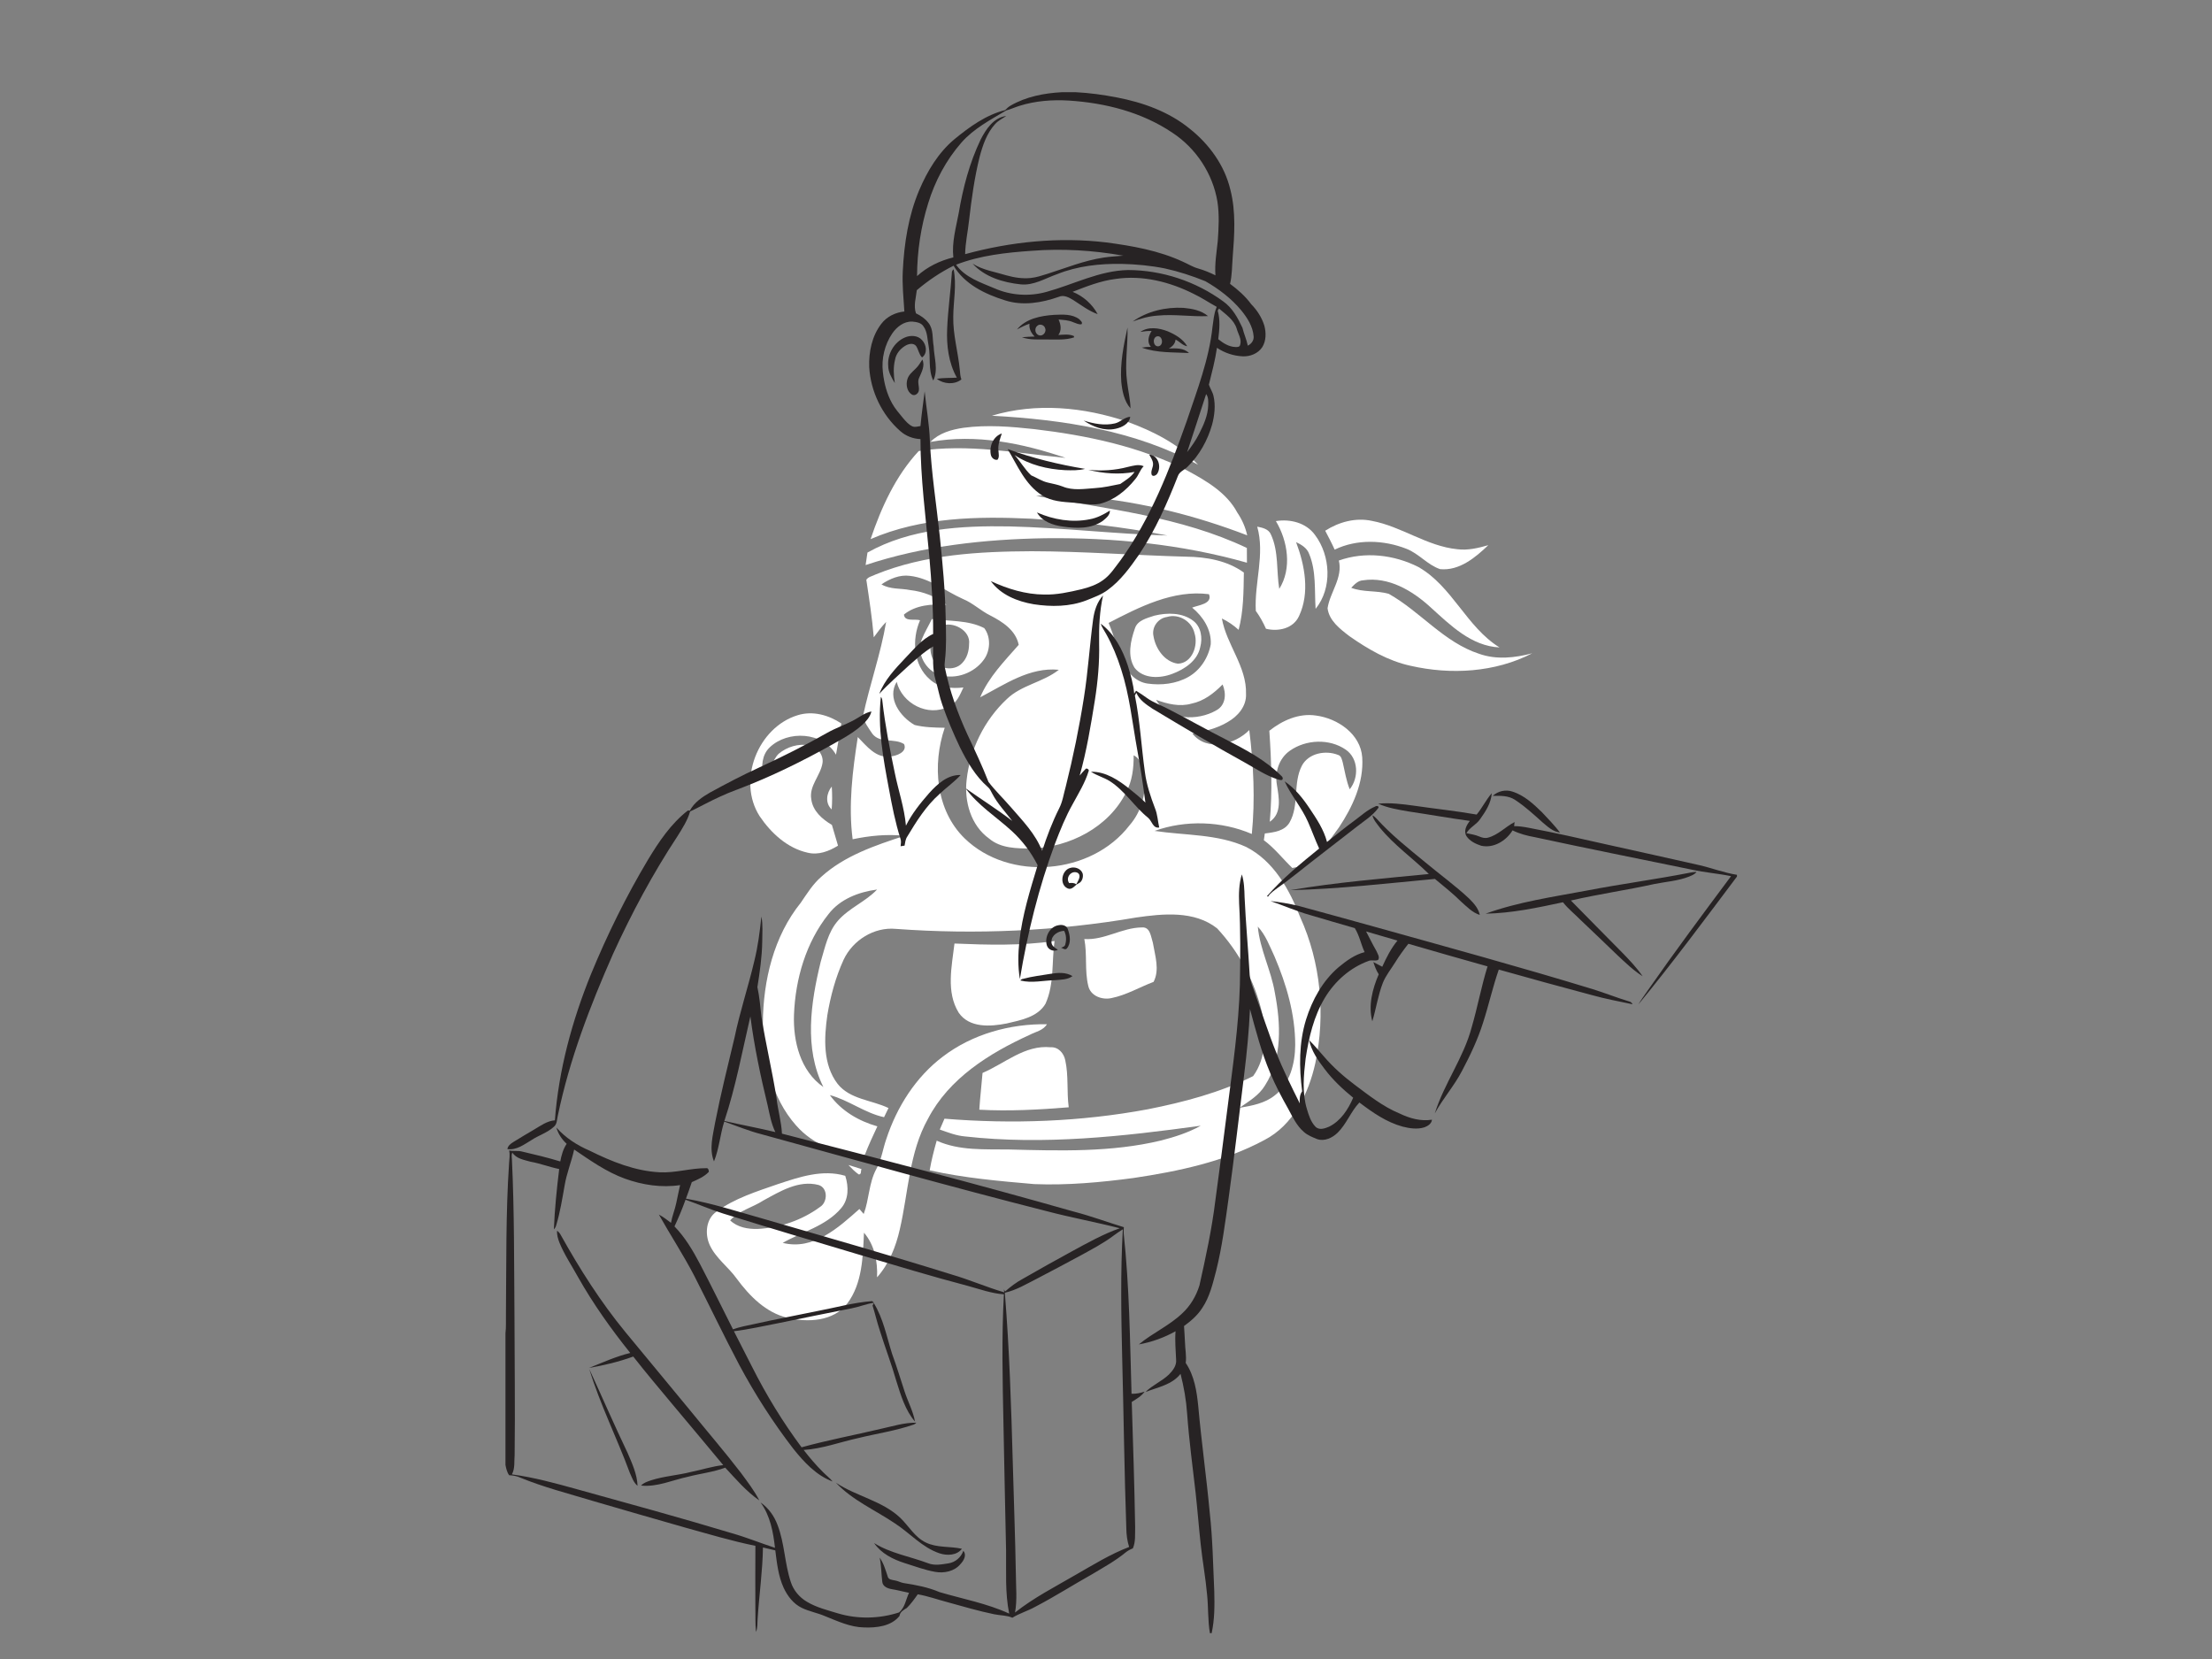 <?xml version="1.0" encoding="utf-8"?>
<!-- Generator: Adobe Illustrator 17.0.0, SVG Export Plug-In . SVG Version: 6.00 Build 0)  -->
<!DOCTYPE svg PUBLIC "-//W3C//DTD SVG 1.1//EN" "http://www.w3.org/Graphics/SVG/1.1/DTD/svg11.dtd">
<svg version="1.1" id="Layer_1" xmlns="http://www.w3.org/2000/svg" xmlns:xlink="http://www.w3.org/1999/xlink" x="0px" y="0px"
	 width="800px" height="600px" viewBox="0 0 800 600" enable-background="new 0 0 800 600" xml:space="preserve">
<rect x="0" y="0" width="800" height="600" fill="#808080" stroke="none"/>
<path fill="#FFFFFF" d="M358.72,150.35c15.93-4.8,33.31-3.15,48.92,2.16c9.42,3.42,18.75,8.14,25.65,15.57
	C410.52,155.64,384.3,151.75,358.72,150.35z"/>
<path fill="#FFFFFF" d="M348.51,154.71c8.49-1.13,17.08-0.43,25.55,0.49c18.93,2.24,37.98,6.22,55.11,14.86
	c7,3.79,14.47,8.06,18.33,15.34c1.69,2.49,2.92,5.26,3.57,8.21c-18.59-7.15-38.1-12.04-57.94-13.92c-6.11-0.5-12.28-1.03-18.39-0.33
	c25.69,4.71,52.34,7.47,76.21,18.82c0,1.78,0,3.55,0.02,5.33c-23.7-6.72-48.45-9.14-73.02-8.85c-21.91,0.37-44.02,2.75-64.89,9.7
	c0.21-1.52,0.45-3.02,0.67-4.52c15.52-8.71,33.84-9.76,51.25-9.46c19.1,0.45,38.1,2.73,57.2,3.29c-16.2-3.2-32.69-4.98-49.16-6.07
	c-19.54-0.92-39.92-0.55-58.16,7.38c3.89-11.48,9.07-22.9,17.41-31.85c17.65-2.77,35.51,0.76,53.11,2.47
	c-15.61-5.34-32.41-8.73-48.88-5.78C339.67,156.59,344.17,155.34,348.51,154.71z"/>
<path fill="#FFFFFF" d="M479.28,191.94c4.97-3.17,11-4.82,16.87-3.56c10.75,2.01,19.9,9.16,30.89,10.25
	c3.81,0.49,7.59-0.42,11.23-1.46c-4.71,4.49-10.47,9.33-17.43,8.67c-4.56-1.53-7.7-5.63-12.18-7.36c-8.23-3.23-17.9-3.6-25.96,0.3
	C481.65,196.45,480.45,194.2,479.28,191.94z"/>
<path fill="#FFFFFF" d="M461.44,188.46c5.18-0.84,10.93,0.59,14.14,5c5.67,7.53,6.3,19.26,0.23,26.73
	c-0.45-6.61,0.28-13.56-2.32-19.81c-0.77-2.18-2.77-3.38-4.74-4.31c3.16,8.4,5.02,18.3,1.06,26.74c-2.07,4.53-7.49,5.69-11.95,4.59
	c-1.02-2.27-2.21-4.45-3.68-6.46c-0.57-10.18,3.36-20.4,0.51-30.47c1.9,0.38,4.14,0.83,4.97,2.87c2.84,6.12,1.93,13.12,3,19.64
	C467.31,205.61,465.75,195.64,461.44,188.46z"/>
<path fill="#FFFFFF" d="M316.67,207.77c17.82-7.25,37.37-8.32,56.39-8.41c18.66,0.03,37.28,1.47,55.93,1.97
	c7.27,0.08,14.86,1.39,20.87,5.74c-0.11,6.94-0.11,13.96-1.89,20.72c-1.83-1.65-3.84-3.05-6.06-4.1c1.68,9.5,9.04,17.38,8.73,27.35
	c0.18,4.38-2.98,8.03-6.6,10.07c-3.88,2.38-8.38,3.34-12.78,4.22c5.23,6.58,15.36,4,20.56-1.29c1.53,12.46,2.16,25.07,0.92,37.58
	c-10.97-4.71-23.95-5.12-35.17-1.11c11.05,1.67,22.74,1.06,33.11,5.79c9.98,5.09,15.67,15.38,19.57,25.44
	c7.44,16.39,9.19,35.21,5.45,52.78c-2.43,11-7.97,22.36-18.38,27.77c-14.61,7.87-31.11,11.32-47.38,13.75
	c-11.87,1.58-23.87,2.68-35.85,2.21c-12.68-1.1-25.41-2.2-37.86-4.99c0.63-3.63,1.53-7.19,2.54-10.72
	c8.22,3.71,17.4,3.05,26.18,3.19c18.36,0.46,37.02,1.07,55.02-3.27c4.93-1.27,9.83-2.84,14.3-5.33
	c-28.18,3.88-56.79,7.06-85.21,3.88c-3.19-0.26-6.18-1.44-9.17-2.49c0.56-1.32,1.12-2.62,1.69-3.93c24.5,2,49.32,1.1,73.51-3.4
	c13.07-2.59,26.15-6.03,38.11-11.99c4.81-6.53,4.75-15.47,3.18-23.13c-2.64-11.26-8.32-21.86-16.2-30.32
	c-8.23-6.49-19.56-5.32-29.27-3.92c-28.68,4.92-57.94,6.24-86.95,4.11c-7.84-0.74-15.51,4.09-18.83,11.1
	c-2.92,6.37-4.76,13.2-5.91,20.1c-1.19,8.29-1.66,17.83,3.71,24.85c4.5,5.66,12.3,5.81,18.41,8.75c-0.55,1.1-1.08,2.2-1.61,3.31
	c-6.99-1.52-12.73-6.16-19.6-7.99c4.14,5.72,10.47,9.4,17.18,11.3c-1.57,3.38-3.17,6.75-4.5,10.24
	c-9.31,0.15-18.73-3.52-24.91-10.59c-8.91-10.04-11.91-23.95-12-37.06c0.12-15.36,3.92-31.35,13.73-43.49
	c2.24-3.29,4.37-6.74,7.41-9.37c8.43-7.64,19.46-11.33,30.08-14.8c-6.27-0.69-12.6-0.05-18.75,1.24
	c-1.6-12.33-0.03-24.76,1.86-36.96c3.18,3.21,6.55,7.72,11.68,7.01c2.22-0.11,6.35-1.6,5.06-4.47c-3.46-2.23-8.65-0.17-11.42-3.67
	c-1.34-2-2.95-4.08-3.44-6.44c2.43-11.43,6.42-22.52,8.37-34.06c-1.67,1.7-3.06,3.64-4.47,5.55c-0.59-6.98-1.66-13.89-2.69-20.81
	C314.04,208.56,315.56,208.38,316.67,207.77 M318.79,211.34c3.12,1.88,6.93,1.37,10.39,2.07c4.75,0.54,9.32,2.31,13.08,5.3
	c-5.27-0.34-11.08,0.09-15.34,3.55c0.24,2.71,3.94,1.48,5.83,2.06c-3.04,6.98-2.48,16.19,3.56,21.41c3.27,3,7.92,3.39,12.13,2.9
	c-1.3,2.66-2.39,5.85-5.46,6.94c-7.35,3.8-16.75-1.13-18.68-8.97c-3.62,5.93,1.32,12.65,6.49,15.6c3.54,0.88,7.23,0.94,10.88,1.01
	c-4.53,13.31-3.3,29.7,7.15,39.95c16.25,15.81,45.93,13.24,59.67-4.66c4.19-4.77,6.07-11.32,5.4-17.58
	c-0.67-2.8-0.98-6.34-3.89-7.75c0.04,4.57-0.49,9.22-2.68,13.31c-6.27,12.71-20.52,19.97-34.33,20.39c-5.23,0-11.06-0.03-15.27-3.6
	c-6.58-4.73-9.02-13.38-8.13-21.15c1.18-11.03,6.4-21.66,14.5-29.25c5.31-5.17,13.12-6.08,18.85-10.63
	c-10.59-1.03-19.55,5.31-28.45,9.95c3.1-7.36,8.78-13.07,13.94-18.98c-1.06-5.27-5.85-8.34-10.29-10.62
	c-3.46-1.7-6.26-4.48-9.83-5.94c-6.37-2.84-12.09-7.57-19.22-8.38C325.38,207.77,321.8,209.32,318.79,211.34 M400.94,225.29
	c2,4.74,3.25,9.76,5.31,14.48c1.58,3.64,4.69,6.88,8.77,7.45c4.99,0.71,10.34,0.11,14.78-2.4c4.3-2.44,7.22-6.97,8.08-11.8
	c0.31-5.25-2.79-10.05-6.73-13.27c2.2-0.9,7.49-1.34,6.09-4.85C424.35,213.22,412.08,219.52,400.94,225.29 M430.94,254.47
	c-4.31,1.24-8.72,0.12-12.8-1.36c4.16,7.52,15.03,7.69,21.75,3.79c3.47-1.84,3.67-6.11,2.28-9.36
	C439.06,250.71,435.39,253.56,430.94,254.47 M299.64,330.61c-8.14,10.21-11.98,23.41-12.48,36.33c-0.36,9.64,2.28,20.4,10.63,26.2
	c-7.06-14.08-4.56-30.57-0.98-45.26c1.55-5.14,2.61-10.76,6.26-14.91c4.01-4.6,9.96-6.84,14.14-11.26
	C310.59,322.59,303.81,325.15,299.64,330.61 M454.9,335.12c0.76,8.26,4.81,15.76,6.17,23.92c2.12,11.09,2.78,23.66-3.58,33.55
	c-2.18,3.62-5.88,5.73-9.23,8.08c4.46-0.78,9.19-1.6,12.82-4.54c5.48-4.25,7.3-11.55,7.35-18.19c0.01-11.07-3.17-21.9-7.48-32.01
	C459.18,342.2,457.77,338.18,454.9,335.12z"/>
<path fill="#FFFFFF" d="M484.22,202.72c9.37-3.34,19.94-2.12,28.73,2.33c12.31,7,17.37,21.67,29.37,29.1
	c-10.24-0.49-17.8-8.08-24.95-14.53c-6.56-6.02-15.19-11.16-24.43-9.74c-1.84,0.1-3.07,1.49-4.25,2.7c4.35,1.69,9.15,0.9,13.58,2.19
	c11.42,6.41,19.95,17.54,32.69,21.69c6.23,2.21,12.94,1.47,19.2-0.19c-13.42,6.95-29.44,7.84-44.02,4.52
	c-8.13-1.77-15.4-6.02-22.14-10.74c-3.36-2.58-7.31-5.57-7.87-10.07C481.03,214.11,485.7,208.99,484.22,202.72z"/>
<path fill="#FFFFFF" d="M417.5,222.66c4.65-1.14,10.11-1.16,14.08,1.88c2.83,2.18,3.39,6.16,2.51,9.45
	c-0.98,4.98-5.69,8.07-10.14,9.73c-4.41,1.67-10.37,1.87-13.58-2.15c-2.73-4.27-1.5-9.77,0.07-14.25
	C411.35,224.31,414.86,223.55,417.5,222.66 M422.03,223.14c-3.26,0.47-5.6,3.76-4.84,7.01c0.75,4.49,4.03,9.24,8.82,9.88
	c5.17-0.18,7.42-6.66,6.01-10.98C431.06,224.71,426.34,221.82,422.03,223.14z"/>
<path fill="#FFFFFF" d="M333.45,231.06c1.01-2.48,2.42-4.77,3.58-7.18c6.31,0.86,13.13,0.3,18.94,3.29
	c2.44,3.24,2.23,8.14-0.14,11.4c-3.46,4.82-10.12,7.3-15.84,5.57C334.75,242.59,331.22,236.21,333.45,231.06 M340.42,226.37
	c-3.52,2.52-4.87,7.62-3.23,11.59c1.68,4.04,7.81,5.07,10.77,1.87c1.77-1.8,2.5-4.4,2.52-6.87
	C351.14,227.96,344.51,224.55,340.42,226.37z"/>
<path fill="#FFFFFF" d="M288.48,258.67c5.41-1.7,11.21-0.08,15.8,2.98c-0.57,3.77-1.27,7.53-1.93,11.29
	c-4.71-8.28-17.43-8.93-23.99-2.63c-2.86,2.72-3.08,6.95-2.34,10.6c2.84-2.06,3.18-5.89,5.58-8.28c2.98-2.52,7.13-3.79,11.01-3.06
	c2.89,0.52,5.29,3.34,4.87,6.35c-0.71,4.6-4.96,8.3-4.06,13.2c0.56,4.22,3.98,7.18,7.45,9.22c0.71,2.5,1.45,5,2.21,7.5
	c-3.27,2.03-7.14,3.51-11.01,2.54c-7.33-1.63-13.22-7.11-17.32-13.17C266.51,282.39,274.06,263.06,288.48,258.67z"/>
<path fill="#FFFFFF" d="M459.07,264.29c4.74-3.75,10.71-6.44,16.89-5.5c7.81,1.02,16.14,6.68,16.71,15.14
	c0.6,9.15-3.49,17.9-8.44,25.35c-4.46,5.94-8.77,13.48-16.84,14.64c-3.46-3.33-6.42-7.18-10.3-10.04c0.08-0.61,0.26-1.84,0.35-2.45
	c3.24-0.4,7.11-0.83,8.94-3.96c3.6-6.29,1.15-14.17,4.47-20.56c2.41-4.54,8.61-5.68,13.1-3.88c1.2,0.34,1.36,1.78,1.69,2.79
	c0.75,3.23,1.25,6.53,2.5,9.63c3.37-4.15,3.2-11.13-1.41-14.31c-5.9-4.1-14.44-3.73-20.24,0.38c-3.9,2.72-5.52,7.78-4.68,12.35
	c0.72,4.55,1.93,10.28-2.58,13.33C460.21,286.24,459.82,275.25,459.07,264.29z"/>
<path fill="#FFFFFF" d="M300.79,292.74c-2.43-2.27-1.91-5.89,0.03-8.28C301.01,287.21,301,289.98,300.79,292.74z"/>
<path fill="#FFFFFF" d="M392.16,339.61c7.27,0.49,13.62-4.13,20.79-4.19c3.07-0.29,3.28,3.37,4,5.54c0.76,4.6,2.54,9.73,0.26,14.15
	c-5.07,1.91-9.84,4.77-15.19,5.85c-3.39,0.78-7.64-0.74-8.44-4.43C392.23,350.98,393.25,345.2,392.16,339.61z"/>
<path fill="#FFFFFF" d="M345.2,341.24c12.06,0.51,24.2,0.82,36.19-0.91c-1.06,7.55-0.05,15.59-3.28,22.7
	c-2.84,4.83-8.99,5.94-14.03,7.12c-5.86,1.15-13.49,1.69-17.34-3.88C342.08,358.77,344.24,349.46,345.2,341.24z"/>
<path fill="#FFFFFF" d="M341.06,382.08c10.68-8.11,24.28-11.87,37.58-11.65c-1.37,2.28-4.12,2.72-6.31,3.87
	c-14.54,6.61-29.12,15.72-36.71,30.32c-6.86,12.25-7.08,26.6-10.19,39.97c-1.42,6.3-3.89,12.49-8.23,17.37
	c0.25-5.73-0.9-11.69-4.73-16.14c-0.41,8.72-0.56,18.33-6.05,25.62c-5,6.49-14.25,6.92-21.6,5.16c-7.83-1.85-13.73-7.87-18.35-14.12
	c-3.02-4.26-7.56-7.37-9.79-12.2c-1.82-3.97-1.39-9.49,2.48-12.1c6.56-4.81,14.46-7.25,22.05-9.89c7.82-2.59,16.25-5.49,24.49-3.04
	c1.25,3.9,1.32,8.5-1.52,11.75c-5.46,6.42-14.02,8.47-21.1,12.5c11.08,2.8,20.15-5.5,27.73-12.25c0.39,0.45,1.17,1.35,1.56,1.8
	c1.98-5.27,1.84-11.17,4.53-16.2c1.92-3.38,2.37-7.3,3.65-10.92C324.36,400.32,331.22,389.48,341.06,382.08 M276.1,434.16
	c-3.93,2.55-8.8,3.63-12.03,7.21c2.65,2.52,6.42,3.19,9.97,3.09c8.02-0.41,16.02-3.16,22.51-7.93c2.83-1.73,2.94-6.95-0.52-7.97
	C288.88,426.7,282.13,430.87,276.1,434.16z"/>
<path fill="#FFFFFF" d="M355.35,388.04c8.05-3.43,15.31-10.21,24.64-9.28c2.79-0.18,4.81,2.2,5.29,4.76
	c1.22,5.57,0.48,11.32,1.24,16.95c-10.75,0.86-21.55,1.47-32.34,0.87C354.45,396.89,355,392.47,355.35,388.04z"/>
<path fill="#FFFFFF" d="M306.84,421.34c1.59,0.46,3.16,0.98,4.74,1.49c-0.35,0.6,0.07,1.95-0.99,1.93
	C309.19,423.78,308,422.57,306.84,421.34z"/>
<g id="_x23_272324ff">
	<path fill="#272324" d="M383.979,33.352h5.132c5.002,0.245,9.969,0.95,14.882,1.899c9.452,1.815,18.837,5.19,26.353,11.355
		c6.991,5.555,12.541,13.201,14.623,21.966c2.073,8.016,1.48,16.371,0.843,24.534c-0.254,3.188-0.192,6.425-0.945,9.554
		c2.853,2.109,5.537,4.481,7.651,7.356c2.158,2.207,3.879,4.869,4.77,7.838c0.655,2.537,0.642,5.435-0.785,7.717
		c-1.525,2.301-4.387,3.437-7.084,3.299c-3.299-0.152-6.549-1.235-9.287-3.081c-0.655,4.507-1.828,8.912-2.92,13.326
		c0.468,1.409,1.36,2.657,1.676,4.124c0.789,3.397,0.37,6.951-0.504,10.285c-1.605,5.667-4.556,11.043-8.783,15.176
		c-1.128,1.239-3.032,1.797-3.602,3.478c-3.865,9.813-8.123,19.563-14.017,28.355c-3.255,4.672-6.665,9.412-11.315,12.8
		c-2.323,1.748-5.087,2.711-7.749,3.79c-6.05,2.341-12.751,2.39-19.086,1.409c-5.854-0.994-11.913-3.393-15.488-8.368
		c6.046,2.809,12.573,4.824,19.291,4.864c4.574,0.129,9.068-0.878,13.495-1.922c2.751-0.687,5.506-1.614,7.816-3.308
		c2.613-1.832,4.311-4.597,6.237-7.075c10.999-15.181,17.789-32.854,24.004-50.397c3.758-11.19,8.101-22.359,9.34-34.182
		c0.343-2.269,0.486-4.605,1.364-6.75c0.036-0.103,0.111-0.312,0.152-0.415c-2.791-1.507-5.412-3.317-8.284-4.672
		c-8.654-4.369-18.525-6.866-28.23-5.43c-5.435,0.673-10.548,2.697-15.613,4.668c3.825,1.529,7.116,4.441,9.064,8.074
		c-3.237-1.155-5.974-3.286-8.841-5.114c-1.538-0.927-3.42-1.971-5.225-1.146c-6.202,2.18-13.103,3.339-19.488,1.253
		c-7.156-2.238-14.597-5.814-18.547-12.51c-4.779,2.367-9.251,5.404-13.308,8.85c-0.299,2.751-1.248,5.649-0.299,8.373
		c1.69,0.82,3.308,1.886,4.463,3.393c1.962,2.363,1.4,5.667,1.93,8.493c0.152,4.115,1.757,8.507-0.134,12.43
		c-1.908-3.888-0.901-8.359-1.672-12.492c-0.504-2.394-0.37-5.065-1.881-7.12c-0.838-1.346-2.595-1.583-4.035-1.716
		c-3.023-0.138-5.631,1.917-7.254,4.298c-2.746,4.053-3.959,9.126-3.384,13.986c0.419,3.914,1.404,7.82,3.33,11.28
		c1.088,1.975,2.604,3.665,4.017,5.408c0.976,1.119,1.975,2.318,3.366,2.934c0.932,0.388,1.935-0.009,2.885-0.125
		c0.366-4.204,0.999-8.377,1.511-12.559c0.571,5.988,1.699,11.917,1.89,17.94c0.522,11.512,2.35,22.898,3.571,34.343
		c1.034,9.947,1.971,19.92,2.149,29.929c0.107,5.065,0.312,10.152-0.285,15.194c-0.098,0.847-0.196,1.708-0.009,2.555
		c1.708,8.395,4.628,16.5,8.203,24.271c2.639,5.618,5.314,11.231,7.557,17.022c2.483,3.228,5.444,6.072,8.11,9.158
		c4.235,4.9,8.966,9.684,11.298,15.858c1.699-5.261,3.656-10.45,6.139-15.395c1.288-2.488,1.654-5.31,2.416-7.976
		c2.662-10.647,4.882-21.405,6.576-32.243c1.494-9.363,2.051-18.841,3.317-28.23c0.441-3.099,1.413-6.237,3.576-8.587
		c-1.239,5.667-1.525,11.476-1.413,17.258c0.169,6.902-0.464,13.794-1.534,20.602c-1.48,9.158-2.965,18.337-5.497,27.272
		c0.669-0.776,1.302-1.587,2.046-2.292c0.334-0.651,1.592,0.111,1.173,0.753c-1.297,4.186-3.634,7.954-5.711,11.788
		c-2.599,4.588-4.565,9.496-6.447,14.414c-5.872,15.823-9.92,32.283-12.689,48.922c-0.758-4.503-0.651-9.113-0.183-13.638
		c1.021-9.421,3.87-18.498,6.607-27.526c-2.336-4.65-5.519-8.859-9.354-12.372c-5.586-5.127-12.22-9.242-16.71-15.466
		c5.6,3.972,11.427,7.624,16.87,11.819c-2.43-3.228-5.288-6.17-7.178-9.773c-0.486-0.856-0.834-1.828-1.618-2.465
		c-4.503-3.914-7.53-9.193-10.152-14.481c-2.381-5.002-4.539-10.116-6.349-15.35c-1.048-2.893-1.529-5.943-2.425-8.877
		c-1.168-3.941-0.878-8.101-0.887-12.158c-3.313,1.966-6.135,4.614-9.024,7.133c-3.522,3.304-7.191,6.46-10.455,10.022
		c1.939-5.033,5.729-9.037,9.371-12.903c3.112-3.183,5.97-6.861,10.112-8.765c0.058-9.461-0.566-18.912-1.404-28.328
		c-1.28-14.031-3.174-28.039-3.179-42.154c-2.688-0.098-5.341-1.124-7.343-2.929c-6.589-5.8-10.678-14.329-11.191-23.081
		c-0.205-5.484,0.976-11.271,4.383-15.685c1.98-2.622,5.105-4.115,8.328-4.449c-0.312-4.882-0.82-9.764-0.566-14.659
		c0.49-9.96,2.033-20,5.943-29.234c2.925-6.893,6.91-13.545,12.711-18.395c5.475-4.49,11.396-8.805,18.368-10.557
		c0.602-0.638,1.257-1.231,2.033-1.659C371.139,34.948,377.613,33.695,383.979,33.352 M368.723,38.274
		c-1.627,0.495-3.17,1.235-4.811,1.672c-5.716,3.406-11.775,6.567-16.224,11.65c-5.511,6.318-9.536,13.874-11.984,21.882
		c-2.679,8.52-3.999,17.45-4.039,26.38c3.678-3.375,8.297-5.591,13.125-6.772c-0.597-5.412,0.941-10.709,1.935-15.974
		c1.534-9.149,3.923-18.235,7.936-26.625c1.93-3.763,4.69-7.989,9.273-8.538c-1.404,0.945-2.983,1.685-4.102,2.992
		c-2.938,3.241-4.374,7.499-5.497,11.645c-1.904,7.593-2.965,15.364-3.861,23.134c-0.437,4.07-1.346,8.092-1.418,12.198
		c16.558-4.525,33.946-6.282,51.03-4.24c9.452,1.253,19.019,2.929,27.731,6.977c1.859,0.807,3.593,1.935,5.568,2.461
		c2.14,0.62,4.204,1.471,6.197,2.461c-0.312-4.133,0.406-8.235,0.834-12.332c0.339-4.753,0.611-9.559-0.111-14.294
		c-1.659-10.098-7.735-19.34-16.282-24.945c-11.026-7.45-24.32-10.798-37.468-11.636C380.564,36.018,374.47,36.468,368.723,38.274
		 M345.767,95.738c3.308,4.659,8.975,6.438,13.995,8.578c5.863,2.568,12.604,2.965,18.756,1.235
		c9.786-2.684,19.095-7.677,29.43-7.887c12.296,0.027,24.548,4.088,34.463,11.351c3.295,2.327,5.279,5.974,6.937,9.545
		c0.531,2.189,1.489,4.244,1.939,6.456c1.284-0.642,2.26-1.89,2.104-3.397c-0.272-3.54-2.278-6.656-4.458-9.345
		c-3.589-4.329-8.141-7.784-13.001-10.571c-4.739-1.913-9.63-3.522-14.628-4.614c-5.123-1.03-10.343-1.52-15.564-1.645
		c-7.945-0.134-16.028,0.736-23.442,3.723c-4.293,1.494-8.458,4.173-13.179,3.678c-6.322-0.669-12.969-2.648-17.37-7.495
		c3.723,2.363,8.145,2.969,12.283,4.253c2.84,0.785,5.818,1.253,8.765,0.936c2.051-0.205,4.013-0.878,5.974-1.485
		c6.71-2.127,13.295-4.824,20.295-5.881c2.376-0.383,4.779-0.464,7.169-0.704c-10.901-1.953-22.038-2.622-33.086-1.761
		C363.89,91.346,354.483,92.358,345.767,95.738 M440.4,112.336c0.959,3.357,0.624,6.919,0.201,10.339
		c1.766,1.418,3.807,2.737,6.144,2.822c0.642,0.04,1.623,0.062,1.77-0.776c0.646-2.051-0.722-3.914-1.235-5.823
		c-0.985-3.259-3.977-5.19-6.407-7.307C440.708,111.837,440.552,112.082,440.4,112.336 M436.214,142.528
		c-2.238,7.009-4.588,13.99-6.866,20.986c1.627-2.113,3.183-4.298,4.365-6.696c1.623-3.192,3.148-6.581,3.25-10.223
		C436.985,145.212,437.101,143.692,436.214,142.528z"/>
	<path fill="#272324" d="M344.238,98.841c-0.036-0.589,0.192-1.101,0.655-1.458c1.146,5.653-0.08,11.413-0.134,17.111
		c-0.138,6.505,1.748,12.809,2.367,19.247c0.111,1.173,0.165,2.372,0.575,3.495c-2.546,1.988-6.38,1.694-8.89-0.21
		c2.39-0.455,4.828-0.268,7.245-0.446c-2.992-5.332-3.767-11.61-3.504-17.633C342.824,112.225,343.792,105.555,344.238,98.841z"/>
	<path fill="#272324" d="M409.651,116.273c5.279-3.718,11.94-5.283,18.342-4.935c3.112,0.29,6.46,0.896,8.903,2.983
		c-6.077,0.281-12.167-0.771-18.244-0.178C415.549,114.343,412.553,115.203,409.651,116.273z"/>
	<path fill="#272324" d="M367.809,119.167c3.206-3.963,8.609-4.967,13.42-5.297c3.063-0.12,6.563-0.37,9.131,1.609
		c0.388,0.473,1.333,1.101,0.785,1.788c-1.066,0.187-2.064-0.437-3.05-0.749c-1.65-0.736-3.478-0.803-5.247-0.945
		c0.825,1.757,1.173,3.91-0.076,5.573c1.864-0.094,3.901-0.41,5.649,0.406l0.031,0.468c-3.05,1.025-6.318,0.753-9.479,0.762
		c-3.134-0.071-6.371,0.281-9.38-0.807c1.529-0.156,3.067-0.218,4.605-0.259c-1.239-1.235-2.113-2.831-1.868-4.637
		C370.76,117.633,369.249,118.337,367.809,119.167 M375.13,117.851c-1.181,0.927-0.753,3.107,0.753,3.424
		c1.467,0.401,2.724-1.404,2.06-2.706C377.55,117.472,375.999,117,375.13,117.851z"/>
	<path fill="#272324" d="M407.778,118.431c0.183,6.581-1.061,13.183-0.138,19.746c0.379,3.179,1.141,6.313,1.222,9.523
		c-2.314-2.617-2.992-6.251-3.339-9.617C405.036,131.454,406.383,124.873,407.778,118.431z"/>
	<path fill="#272324" d="M412.433,120.036c2.889-2.029,6.741-1.427,9.84-0.232c2.751,1.159,5.555,2.769,7.102,5.417
		c-1.65-0.245-2.755-1.703-4.218-2.412c-0.129,1.494-1.177,2.564-2.443,3.228c2.492-0.062,5.368-0.281,7.294,1.636
		c-5.698-0.303-11.605,0.018-17.058-1.953c1.088-0.205,2.194-0.294,3.304-0.276c-1.556-1.663-0.847-4.057,0.245-5.751
		C415.13,119.653,413.775,119.813,412.433,120.036 M418.273,121.694c-1.645,0.709-1.141,3.879,0.807,3.531
		C421.042,124.713,420.373,121.003,418.273,121.694z"/>
	<path fill="#272324" d="M327.278,122.051c2.006-0.874,4.69-0.798,6.202,0.963c1.601,1.672,2.064,4.757-0.013,6.264
		c-1.132-1.146-1.288-2.813-2.127-4.12c-1.017-1.302-2.925-0.785-4.102,0c-1.761,1.097-3.174,2.853-3.531,4.935
		c-0.691,2.778-0.508,5.649-0.089,8.449c-1.128-1.917-2.381-3.91-2.381-6.219C320.88,128.088,323.337,123.732,327.278,122.051z"/>
	<path fill="#272324" d="M331.241,133.233c0.972-0.91,1.609-2.095,2.336-3.192c1.066,2.211-0.281,4.539-1.141,6.567
		c-0.767,1.48,0.103,3.099-0.125,4.641c-0.165,1.083-1.436,2.073-2.488,1.458c-1.832-1.088-2.225-3.58-1.672-5.493
		C328.611,135.524,330.064,134.423,331.241,133.233z"/>
	<path fill="#272324" d="M403.24,153.126c1.993-0.464,3.424-2.247,5.519-2.394c-0.321,2.55-2.992,3.843-5.239,4.329
		c-4.106,0.941-8.235-0.704-11.61-2.969C395.54,153.246,399.468,154.018,403.24,153.126z"/>
	<path fill="#272324" d="M358.339,164.415c-0.633-3.036,0.923-6.603,3.977-7.646c-0.646,2.024-1.489,4.106-1.213,6.277
		c0.049,1.07,0.419,2.336-0.37,3.237C359.565,166.492,358.527,165.511,358.339,164.415z"/>
	<path fill="#272324" d="M364.425,162.413c9.064,3.313,18.48,5.586,27.994,7.16c-2.341,0.624-4.797,0.535-7.196,0.473
		c-6.398-0.339-12.911-1.881-18.293-5.47c2.122,2.327,3.674,5.158,5.979,7.321c2.051,0.874,3.932,2.18,6.144,2.657
		c1.774,0.415,3.58,0.74,5.288,1.409c3.723,1.552,7.838,0.829,11.73,0.562c3.076-0.178,6.072-0.883,9.082-1.485
		c1.864-1.306,3.856-2.452,5.185-4.369c-5.546,1.066-11.293,0.589-16.75-0.758c4.797,0.486,9.67,0.196,14.338-1.048
		c1.85-0.41,3.879-1.092,5.711-0.25c-1.364,1.329-1.819,3.264-3.063,4.69c-3.308,4.115-7.664,7.659-12.885,8.93
		c-3.116,0.557-6.246-0.218-9.358-0.424c-3.932-0.285-8.114-0.477-11.516-2.706C370.76,175.244,367.969,168.329,364.425,162.413z"/>
	<path fill="#272324" d="M415.616,164.392c3.344,0.232,4.534,4.507,2.867,7c-0.432,0.548-1.311,1.025-1.908,0.441
		c-0.62-1.418,0.611-2.822,0.428-4.267C416.9,166.381,416.151,165.404,415.616,164.392z"/>
	<path fill="#272324" d="M394.122,187.799c2.644-0.468,5.033-1.73,7.285-3.143c0.076,1.65-1.418,2.764-2.555,3.718
		c-4.177,2.96-9.648,2.782-14.49,2.06c-3.576-0.482-7.423-1.815-9.34-5.105C380.975,187.946,387.689,189.109,394.122,187.799z"/>
	<path fill="#272324" d="M398.081,225.552c4.949,3.665,7.9,9.403,9.804,15.136c1.012,3.326,2.006,6.705,2.318,10.183
		c0.218-0.357,0.437-0.713,0.66-1.066c1.378,0.816,2.684,1.748,3.995,2.671c2.265,1.601,4.904,2.519,7.356,3.79
		c7.156,3.643,14.129,7.637,21.302,11.262c7.053,3.625,14.218,7.414,19.884,13.072c0.486,0.352,0.749,0.999,0.272,1.494
		c-0.651,0.089-1.271-0.147-1.877-0.325c-4.004-1.333-7.526-3.705-11.177-5.751c-11.418-6.282-22.595-12.987-33.772-19.684
		c-2.274-1.516-4.766-3.148-5.863-5.76c-0.187,0.317-0.366,0.638-0.539,0.963c1.859,9.135,2.336,18.467,3.62,27.686
		c0.593,4.525,2.042,8.868,3.665,13.117c0.909,2.216,1.003,4.623,1.52,6.937c-2.287,0.401-2.604-2.327-3.995-3.491
		c-5.011-4.053-8.431-9.813-13.932-13.313c-2.158-1.324-4.646-1.975-6.768-3.362c5.368-0.098,10.063,3.067,14.075,6.304
		c1.944,1.529,3.843,3.125,5.626,4.846c-0.86-6.469-1.81-12.92-3.001-19.336c-1.743-9.666-2.746-19.514-5.787-28.899
		c-1.391-4.387-3.148-8.663-5.377-12.689C399.414,228.08,398.54,226.916,398.081,225.552z"/>
	<path fill="#272324" d="M318.58,252.035c0.388,0.415,0.508,0.959,0.544,1.52c0.99,8.729,2.675,17.361,4.485,25.952
		c1.284,6.38,3.464,12.586,4.039,19.1c2.158-4.329,5.198-8.123,8.373-11.743c2.951-3.281,6.696-6.737,11.418-6.572
		c-2.301,2.519-5.127,4.476-7.593,6.821c-4.9,4.32-8.4,9.92-11.734,15.466c-0.651,0.963-0.749,2.14-0.963,3.255
		c-0.361,0.058-1.079,0.169-1.436,0.223c0.085-0.918,0.285-1.868-0.058-2.755c-1.868-5.885-3.058-11.957-4.169-18.025
		C319.431,274.345,317.358,263.199,318.58,252.035z"/>
	<path fill="#272324" d="M308.981,260.354c2.015-1.097,3.87-2.608,6.184-3.041c-0.482,1.98-1.881,3.531-3.335,4.877
		c-2.238,2.029-4.815,3.638-7.423,5.149c-10.589,6.046-21.454,11.65-32.765,16.237c-3.683,1.529-7.481,2.782-11.092,4.481
		c-3.723,1.672-7.285,3.669-10.968,5.43c-0.932,3.237-2.791,6.099-4.556,8.93c-8.926,13.536-16.603,27.869-23.326,42.613
		c-8.319,18.819-15.738,38.181-19.938,58.373c-0.366,1.404-0.218,3.13-1.471,4.128c-2.35,2.162-5.506,3.072-8.128,4.828
		c-2.639,1.569-5.395,3.705-8.658,3.228c0.178-1.239,1.235-1.984,2.211-2.595c2.483-1.534,4.989-3.032,7.508-4.503
		c2.341-1.387,4.655-3.094,7.459-3.313c1.364-18.208,6.215-36.015,13.067-52.89c5.872-14.262,12.711-28.137,20.62-41.383
		c3.946-6.531,8.31-13.027,14.392-17.762c0.183,0.004,0.553,0.013,0.74,0.018c1.587-2.969,4.476-4.913,7.321-6.549
		c5.814-3.17,11.676-6.264,17.704-9.015c8.337-3.865,16.567-7.972,24.561-12.515C302.266,263.266,305.766,262.111,308.981,260.354z"
		/>
	<path fill="#272324" d="M464.605,282.593c3.705,2.492,6.527,6.046,8.993,9.719c2.55,3.807,5.172,7.708,6.335,12.203
		c3.29-2.63,6.572-5.274,9.969-7.771c2.412-1.77,4.65-3.874,7.441-5.047c0.49-0.406,1.703-0.147,1.057,0.629
		c-2.042,2.755-5.033,4.561-7.691,6.661c-7.334,5.733-14.748,11.364-22.024,17.165c-2.136,1.725-4.356,3.344-6.585,4.944
		c-1.244,0.959-2.644,1.819-3.486,3.188c-0.107-0.036-0.317-0.107-0.424-0.143c5.631-6.442,12.278-11.877,18.899-17.254
		c-1.449-3.161-2.613-6.438-4.021-9.612C470.797,292.071,466.959,287.751,464.605,282.593z"/>
	<path fill="#272324" d="M539.862,287.84c1.922-1.757,4.708-2.385,7.187-1.534c4.204,1.351,7.539,4.436,10.629,7.463
		c2.269,2.35,4.498,4.753,6.527,7.316c-2.577-0.25-4.556-2.185-6.451-3.772c-3.143-2.831-6.286-5.711-9.831-8.034
		C545.537,287.68,542.595,287.804,539.862,287.84z"/>
	<path fill="#272324" d="M534.053,294.595c2.029-2.43,3.388-5.332,5.47-7.722c-0.232,3.513-2.202,6.581-4.204,9.358
		c-1.333,2.015-3.754,2.969-4.967,5.096c1.587,0.339,3.223,0.58,4.73,1.235c0.963,0.41,2.033,0.682,3.081,0.388
		c3.678-0.972,6.309-3.941,9.608-5.64c-0.04,0.366-0.125,1.106-0.165,1.476c1.743-0.013,3.473,0.259,5.185,0.58
		c9.724,1.828,19.367,4.044,29.02,6.215c10.878,2.385,21.735,4.842,32.6,7.272c4.628,1.057,9.082,2.791,13.785,3.54v0.633
		c-11.708,15.578-23.317,31.249-35.698,46.3c1.048-1.788,2.292-3.446,3.46-5.154c9.742-13.977,19.924-27.642,30.103-41.298
		c-4.677-0.963-9.452-1.315-14.115-2.336c-18.93-3.901-37.892-7.659-56.782-11.748c-2.795-0.499-5.573-1.208-8.128-2.479
		c-2.296,3.767-6.852,6.572-11.347,5.56c-2.006-0.66-4.12-1.667-5.319-3.473c-1.128-1.89,0.031-3.981,1.217-5.506
		c-7.365-0.994-14.681-2.314-22.033-3.397c-3.767-0.646-7.606-1.266-11.119-2.831c4.347-0.428,8.707,0.143,13.014,0.731
		C518.979,292.504,526.554,293.288,534.053,294.595z"/>
	<path fill="#272324" d="M496.357,294.84c0.562,0.334,1.079,0.767,1.525,1.262c5.288,5.872,11.525,10.771,17.606,15.778
		c5.265,4.409,10.865,8.422,15.872,13.134c1.654,1.654,3.326,3.513,3.825,5.876c-2.684-0.825-4.668-2.96-6.719-4.766
		c-2.978-2.965-6.282-5.569-9.51-8.252c-17.41,1.627-34.815,3.651-52.31,4.07c16.585-2.844,33.384-4.182,50.121-5.849
		c-5.805-5.707-12.582-10.428-17.74-16.781C498.007,297.912,496.727,296.587,496.357,294.84z"/>
	<path fill="#272324" d="M387.069,313.899c1.73-0.548,3.981,0.29,4.521,2.122c0.25,1.293-0.241,2.925-1.534,3.482
		c-1.355,0.575-2.211,2.523-3.941,1.788C383.034,319.931,383.957,314.693,387.069,313.899 M386.681,319.383
		c0.892-0.103,1.819-0.156,2.559,0.464c0.584-1.195,2.087-3.241,0.446-4.209C387.444,314.622,385.246,317.439,386.681,319.383z"/>
	<path fill="#272324" d="M611.258,315.607c0.758-0.147,1.529-0.241,2.314-0.281c-0.62,0.901-1.676,1.275-2.635,1.681
		c-4.048,1.609-8.44,1.873-12.675,2.72c-9.996,2.22-20.152,3.638-30.125,5.956c6.202,6.282,12.359,12.613,18.591,18.868
		c2.608,2.697,5.225,5.43,7.356,8.533c-3.362-2.131-6.233-4.931-9.131-7.633c-4.427-4.298-8.912-8.529-13.375-12.787
		c-2.091-2.131-4.467-3.995-6.309-6.353c-9.215,1.979-18.511,3.955-27.972,4.133c11.792-4.267,24.285-6.054,36.563-8.355
		C586.287,319.695,598.837,318.032,611.258,315.607z"/>
	<path fill="#272324" d="M449.134,316.244c0.843,2.657,0.914,5.47,0.99,8.239c0.415,9.367,1.311,18.707,1.837,28.07
		c0.16,2.341,1.186,4.498,1.899,6.705c2.586,7.102,4.846,14.329,7.682,21.342c2.483,6.313,5.515,12.381,8.533,18.444
		c-0.076-1.507-0.062-3.085,0.865-4.356c-1.119-8.622-1.177-17.548,1.404-25.921c2.229-7.16,6.014-14.039,11.775-18.957
		c2.8-2.318,5.832-4.548,9.412-5.461c-1.329-2.84-1.868-6.014-3.562-8.685c-5.448-1.538-10.865-3.174-16.295-4.757
		c-4.828-1.369-9.434-3.388-14.173-5.029c3.375,0.37,6.732,0.95,10.036,1.721c9.108,2.466,18.199,4.989,27.294,7.503
		c26.389,7.374,52.827,14.579,79.029,22.591c4.499,1.387,8.872,3.143,13.38,4.503c0.571,0.098,0.936,0.526,1.213,1.016
		c-4.962-1.039-9.956-1.98-14.837-3.348c-11.208-2.992-22.403-6.037-33.558-9.202c-2.202,6.331-3.643,12.898-5.711,19.274
		c-1.904,6.05-4.646,11.797-7.606,17.392c-2.813,5.417-6.928,10-9.831,15.364c3.375-10.816,10.415-20.107,13.331-31.106
		c2.14-7.303,3.491-14.811,5.751-22.078c-9.563-2.653-19.095-5.426-28.636-8.177c-1.69,2.158-3.313,4.365-4.748,6.701
		c-1.516,2.465-3.402,4.73-4.485,7.441c-1.748,4.494-2.416,9.305-3.807,13.906c-1.525-5.729,0.045-11.717,2.323-17.018
		c-0.905-1.355-1.445-2.893-1.953-4.423c1.079,0.557,2.158,1.115,3.228,1.699c1.507-3.326,3.157-6.63,5.502-9.461
		c-3.79-1.088-7.575-2.185-11.355-3.308c1.239,2.35,2.399,4.739,3.723,7.044c0.392,0.999,1.364,2.211,0.624,3.264
		c-1.092,0.504-2.408-0.147-3.531,0.397c-6.581,2.403-12.104,7.303-15.702,13.277c-4.03,6.674-5.836,14.418-6.982,22.056
		c-0.704,6.041-1.315,12.323,0.486,18.239c0.66,2.22,1.391,4.561,3.027,6.286c1.324,1.449,3.46,0.709,4.993,0.04
		c4.218-2.082,6.897-6.268,8.703-10.464c-3.776-3.081-7.361-6.433-10.299-10.339c-2.439-3.156-4.779-6.549-5.653-10.513
		c1.899,1.85,3.567,3.914,5.328,5.894c3.299,3.857,7.12,7.227,11.168,10.277c5.163,3.848,10.272,7.936,16.282,10.406
		c3.62,1.739,7.624,2.871,11.663,2.22c-0.12,1.418-1.476,2.292-2.693,2.742c-2.577,0.82-5.354,0.41-7.923-0.241
		c-5.832-1.592-10.874-5.114-15.631-8.721c-3.121,3.299-4.637,7.762-7.882,10.945c-1.895,1.837-4.721,3.206-7.37,2.301
		c-1.712-0.695-3.491-1.378-4.873-2.639c-2.555-2.207-3.995-5.323-5.568-8.235c-2.399-4.244-4.686-8.556-6.567-13.059
		c-3.165-7.454-5.207-15.31-7.307-23.112c-0.361,7.905-1.128,15.787-2.1,23.638c-1.85,14.927-3.576,29.867-5.631,44.766
		c-1.235,8.77-2.336,17.584-4.49,26.188c-1.226,4.655-2.323,9.496-5.06,13.545c-1.681,2.63-4.075,4.686-6.576,6.505
		c0.12,1.957,0.267,3.91,0.348,5.872c0.053,2.497,0.597,4.976,0.268,7.477c3.13,4.614,3.999,10.272,4.539,15.702
		c1.146,12.822,2.956,25.573,4.146,38.396c1.057,9.447,1.213,18.957,1.641,28.444c0.134,5.069,0.143,10.205-0.945,15.181h-0.629
		c-0.794-4.628-0.535-9.336-1.03-13.986c-0.539-6.068-1.659-12.06-2.301-18.114c-0.691-6.237-1.15-12.497-1.85-18.734
		c-1.088-9.496-2.372-18.979-3.058-28.516c-0.33-4.878-1.177-9.697-2.385-14.427c-3.099,3.964-8.257,4.842-12.684,6.563
		c2.532-2.501,5.925-3.874,8.489-6.331c1.413-1.422,2.836-3.272,2.59-5.395c-0.143-3.411-0.477-6.83-0.201-10.241
		c-4.124,2.305-8.627,3.932-13.281,4.757c4.94-4.106,10.95-6.741,15.635-11.173c2.969-2.724,5.096-6.304,6.282-10.138
		c2.274-10.178,4.494-20.388,5.76-30.749c1.534-11.106,2.951-22.225,4.378-33.344c1.877-14.837,4.066-29.675,4.494-44.651
		c0.169-9.813,0.285-19.644-0.276-29.448C448.006,323.208,448.082,319.628,449.134,316.244z"/>
	<path fill="#272324" d="M275.369,331.474c0.606,2.969,0.299,6.023,0.303,9.033c-0.08,5.542-0.878,11.039-1.748,16.496
		c0.767,3.513,1.052,7.098,1.449,10.664c1.56,9.875,3.914,19.612,5.47,29.492c0.486,4.307,1.752,8.498,1.962,12.84
		c35.279,9.051,70.527,18.235,105.561,28.195c6.121,1.583,12.051,3.79,18.092,5.64c-0.076,0.767-0.12,1.547-0.049,2.327
		c2.055,19.229,2.26,38.587,2.827,57.901c1.627,0.094,3.21-0.268,4.748-0.767c-1.181,1.663-2.987,2.666-4.672,3.736
		c0.477,15.083,0.976,30.165,1.231,45.257c-0.085,2.577,0.227,5.27-0.829,7.704c-0.99,0.379-1.926,0.892-2.746,1.569
		c-3.669,3.014-7.856,5.292-11.908,7.731c-6.937,3.879-13.634,8.181-20.687,11.841c-2.662,1.498-5.644,2.327-8.243,3.941
		c-2.064-0.918-4.378-0.794-6.554-1.253c-5.742-1.177-11.373-2.853-17.022-4.405c-3.549-0.936-7.013-2.185-10.633-2.818
		c-1.217,1.73-2.465,3.469-3.977,4.958c-1.141,0.704-2.439,1.387-2.63,2.876c-3.005,3.749-8.284,4.311-12.764,4.155
		c-5.074-0.085-9.706-2.31-14.32-4.151c-2.697-1.141-5.618-1.645-8.252-2.934c-3.036-1.458-5.176-4.28-6.567-7.272
		c-1.939-4.244-2.43-8.944-3.014-13.518c-1.489-0.37-2.974-0.718-4.467-1.048c-0.129,8.573-1.364,17.071-1.913,25.613
		c-0.147,1.65,0.036,3.375-0.593,4.953c-0.334-2.969-0.156-5.961-0.241-8.935c-0.009-7.41-0.045-14.82,0.018-22.225
		c-8.694-1.77-17.2-4.343-25.747-6.701c-11.07-3.17-22.145-6.34-33.197-9.581c-8.721-2.644-17.584-4.886-26.028-8.355
		c-1.288-0.611-2.679-0.838-4.088-0.892c-0.78-1.07-1.079-2.448-1.333-3.736v-47.575c0.285-2.35,0.12-4.717,0.174-7.071
		c0.178-18.123-0.085-36.264,1.124-54.356c0.058-1.569,0.419-3.179,0.022-4.721c1.543,0.361,3.152-0.022,4.69,0.397
		c4.628,1.079,9.26,2.18,13.808,3.58c0.432-2.229,1.025-4.476,2.314-6.38c-1.721-1.609-3.081-3.598-3.709-5.885
		c3.29,3.727,7.526,6.442,12.073,8.386c7.905,3.923,16.322,7.325,25.234,7.793c5.702,0.303,11.253-1.529,16.937-1.485
		c0.696-0.103,0.901,0.794,0.883,1.324c-1.663,1.779-3.968,2.751-6.157,3.723c-0.682,1.997-1.378,3.995-2.118,5.974
		c9.768,1.73,19.22,4.837,28.756,7.512c22.461,6.518,44.958,12.934,67.286,19.902c6.456,1.873,12.635,4.592,19.086,6.474
		c-0.04-0.272-0.125-0.816-0.169-1.088c0.12,0.192,0.352,0.58,0.468,0.771c1.966-1.73,4.062-3.321,6.371-4.561
		c5.863-3.379,11.779-6.67,17.718-9.915c5.653-3.072,11.293-6.233,17.374-8.395c-8.734-2.238-17.619-3.856-26.34-6.153
		c-34.539-8.765-68.851-18.404-103.216-27.842c-4.61-1.173-9.001-3.018-13.487-4.583c-1.498,4.735-1.828,9.782-3.705,14.405
		c-1.841-4.53-0.379-9.434,0.406-14.022c2.024-10.335,4.588-20.553,7.031-30.794c1.922-9.327,4.971-18.373,7.142-27.642
		C274.121,342.295,274.812,336.887,275.369,331.474 M271.383,367.6c-2.943,12.644-5.297,25.462-9.403,37.807
		c6.126,1.422,12.323,2.546,18.435,4.026c-1.467-3.005-2.042-6.313-2.76-9.545C275.066,389.232,272.788,378.479,271.383,367.6
		 M204.191,428.809c-0.843,4.77-1.609,9.577-3.005,14.231c-0.138,0.589-0.424,1.146-0.874,1.565
		c0.299-7.289,1.043-14.565,1.926-21.806c-3.469-0.7-6.777-2.006-10.268-2.626c-2.363-0.678-5.247-1.088-6.679-3.326
		c-0.361,0.816-0.214,1.703-0.143,2.568c0.887,18.868,0.758,37.767,0.918,56.653c0.036,16.688,0.263,33.38,0.058,50.068
		c-0.21,2.372,0.196,4.917-0.981,7.098c8.043,1.083,15.899,3.255,23.714,5.421c18.707,5.181,37.437,10.303,56.024,15.907
		c5.216,1.494,10.25,3.549,15.404,5.23c-0.638-5.729-1.734-11.659-5.23-16.407c2.871,1.966,4.953,4.913,6.157,8.154
		c2.568,6.643,2.546,13.932,4.806,20.656c0.963,2.969,3.085,5.488,5.765,7.075c3.495,2.118,7.512,3.076,11.382,4.262
		c7.138,2.113,14.913,1.922,21.971-0.366c2.171-1.752,2.474-4.717,3.625-7.098c-2.073-0.406-4.102-0.985-6.184-1.315
		c-1.48-0.236-3.272-0.909-3.486-2.613c-0.366-2.934-0.325-5.912-0.959-8.81c1.449,2.029,2.127,4.441,2.902,6.777
		c0.259,1.271,1.685,1.262,2.693,1.498c1.043,0.169,1.975,0.727,3.014,0.918c4.441,0.682,8.908,1.511,13.063,3.29
		c8.417,2.488,17.169,4.079,25.185,7.775c-1.534-7.512-1.034-15.212-1.128-22.822c-0.29-15.306-0.695-30.611-0.95-45.917
		c-0.312-15.578-0.687-31.173,0.156-46.737c-4.53-0.317-8.796-1.899-13.139-3.076c-13.139-3.446-26.13-7.41-39.158-11.253
		c-16.451-4.877-32.885-9.822-49.278-14.904c-4.597-1.453-9.019-3.388-13.562-4.98c-1.177,3.281-2.51,6.5-3.995,9.652
		c3.816,3.937,6.639,8.685,9.175,13.509c4.102,7.847,7.98,15.814,11.984,23.714c2.443-0.869,4.993-1.36,7.53-1.881
		c7.686-1.73,15.439-3.148,23.152-4.766c6.532-1.23,12.969-3.058,19.621-3.558l0.727,0.589c-2.764,0.379-5.363,1.494-8.096,2.015
		c-8.886,1.739-17.758,3.558-26.621,5.39c-5.319,1.003-10.606,2.26-15.983,2.893c2.189,4.293,4.36,8.591,6.567,12.876
		c5.132,10.192,11.092,19.956,17.905,29.109c9.456-2.608,19.104-4.414,28.645-6.674c4.249-0.901,8.462-2.305,12.849-2.225
		c-0.254,0.325-0.575,0.553-0.959,0.682c-6.545,2.269-13.438,3.25-20.147,4.904c-6.54,1.436-12.903,3.839-19.63,4.276
		c2.176,2.8,4.472,5.51,6.995,8.007c1.132,1.155,2.452,2.127,3.478,3.393c-5.921-2.194-10.343-7.004-14.2-11.815
		c-7.361-9.554-13.897-19.742-19.581-30.375c-5.64-10.664-10.816-21.561-16.313-32.296c-3.923-7.535-8.591-14.641-12.742-22.038
		c1.583,0.802,2.96,1.926,4.378,2.983c0.419-2.457,1.418-4.757,1.913-7.191c0.468-2.158,0.878-4.32,1.387-6.465
		c-6.723,1.021-13.629-0.04-19.987-2.336c-6.674-2.421-12.501-6.576-18.333-10.522C206.679,420.151,204.922,424.351,204.191,428.809
		 M402.816,446.821c-3.642,2.755-7.709,4.869-11.694,7.08c-5.381,2.885-10.758,5.787-16.184,8.591
		c-3.749,1.886-7.379,4.12-11.525,5.038c1.659,20.482,2.301,41.03,2.876,61.57c0.361,13.388,0.878,26.773,1.11,40.161
		c0.018,4.641,0.535,9.34-0.303,13.937c6.772-5.386,14.516-9.314,21.962-13.66c6.3-3.602,12.506-7.459,19.309-10.058
		c-0.709-2.171-0.981-4.449-1.021-6.719c-0.727-20.504-0.945-41.021-1.489-61.53c-0.366-15.542-0.651-31.106,0.227-46.635
		C404.965,445.292,403.877,446.036,402.816,446.821z"/>
	<path fill="#272324" d="M378.589,341.849c-0.883-3.027,1.128-6.866,4.414-7.258c1.239-0.254,2.853,0.165,3.214,1.538
		c0.794,2.162,1.222,4.944-0.343,6.861c-0.629,0.74-1.436-0.031-2.122-0.245c0.651-0.201,1.427-0.459,1.538-1.239
		c0.437-1.596,0.352-3.379-0.424-4.86c-2.162,0.094-4.556,1.511-4.588,3.897c-0.12,1.48,1.284,2.247,2.327,2.96
		C381.073,344.319,379.08,343.516,378.589,341.849z"/>
	<path fill="#272324" d="M370.047,354.002c3.201-0.883,6.514-1.226,9.782-1.788c2.675-0.441,5.64-0.691,8.052,0.807
		c-1.783,1.338-4.142,1.262-6.255,1.471c-4.2,0.076-8.444,1.168-12.599,0.12C369.267,354.243,369.61,354.038,370.047,354.002z"/>
	<path fill="#272324" d="M201.476,445.109c0.557,0.401,1.017,0.918,1.324,1.538c6.853,12.283,14.423,24.213,23.362,35.096
		c7.771,9.474,15.653,18.85,23.415,28.333c6.121,7.539,12.466,14.904,18.391,22.604c2.354,3.219,4.824,6.402,6.652,9.96
		c-4.721-3.237-8.453-7.682-12.332-11.837c-4.356,1.627-9.037,2.122-13.522,3.299c-5.6,1.19-11.079,3.781-16.92,3.179
		c0.914-1.025,2.265-1.422,3.509-1.872c4.779-1.56,9.849-1.832,14.704-3.09c3.848-0.771,7.602-2.02,11.512-2.439
		c-6.135-7.303-12.18-14.681-18.351-21.957c-4.779-5.729-9.594-11.431-14.195-17.307c-5.19,1.895-10.589,3.183-16.028,4.124
		c4.926-1.948,9.777-4.173,14.944-5.421c-6.96-8.685-13.433-17.78-18.908-27.481c-2.269-4.137-4.949-8.074-6.723-12.461
		C201.802,448.012,201.351,446.58,201.476,445.109z"/>
	<path fill="#272324" d="M315.575,472.171c0.143-0.303,0.294-0.597,0.45-0.887c3.46,5.626,4.65,12.185,6.625,18.386
		c1.659,4.507,3.032,9.108,4.534,13.665c1.181,3.62,3.063,7.031,3.741,10.807c-3.54-4.115-5.105-9.465-6.71-14.543
		c-1.752-6.153-4.057-12.127-5.965-18.23C317.233,478.337,316.52,475.221,315.575,472.171z"/>
	<path fill="#272324" d="M213.126,495.15c4.655,10.107,9.073,20.321,13.874,30.361c1.623,3.785,3.428,7.677,3.576,11.859
		c-1.467-1.204-2.046-3.081-2.809-4.739C223.117,520.045,217.049,507.999,213.126,495.15z"/>
	<path fill="#272324" d="M302.315,536.243c7.414,4.944,16.79,6.514,23.362,12.778c3.027,2.947,5.194,6.928,9.122,8.832
		c4.084,2.011,8.77,1.306,13.09,2.283c-1.832,2.461-5.426,2.537-8.11,1.641c-6.264-2.1-10.673-7.289-16.081-10.803
		C316.538,546.131,308.316,542.631,302.315,536.243z"/>
	<path fill="#272324" d="M316.128,558.075c5.979,3.718,13.014,4.846,19.514,7.285c2.376,0.954,4.98,0.419,7.419,0.04
		c2.465-0.383,4.539-2.176,5.337-4.53c1.333,1.552,0.143,3.576-1.043,4.811c-2.171,2.639-5.925,3.393-9.162,2.8
		c-3.767-0.66-7.356-2.038-10.999-3.165C322.953,563.969,318.709,561.838,316.128,558.075z"/>
</g>
</svg>
